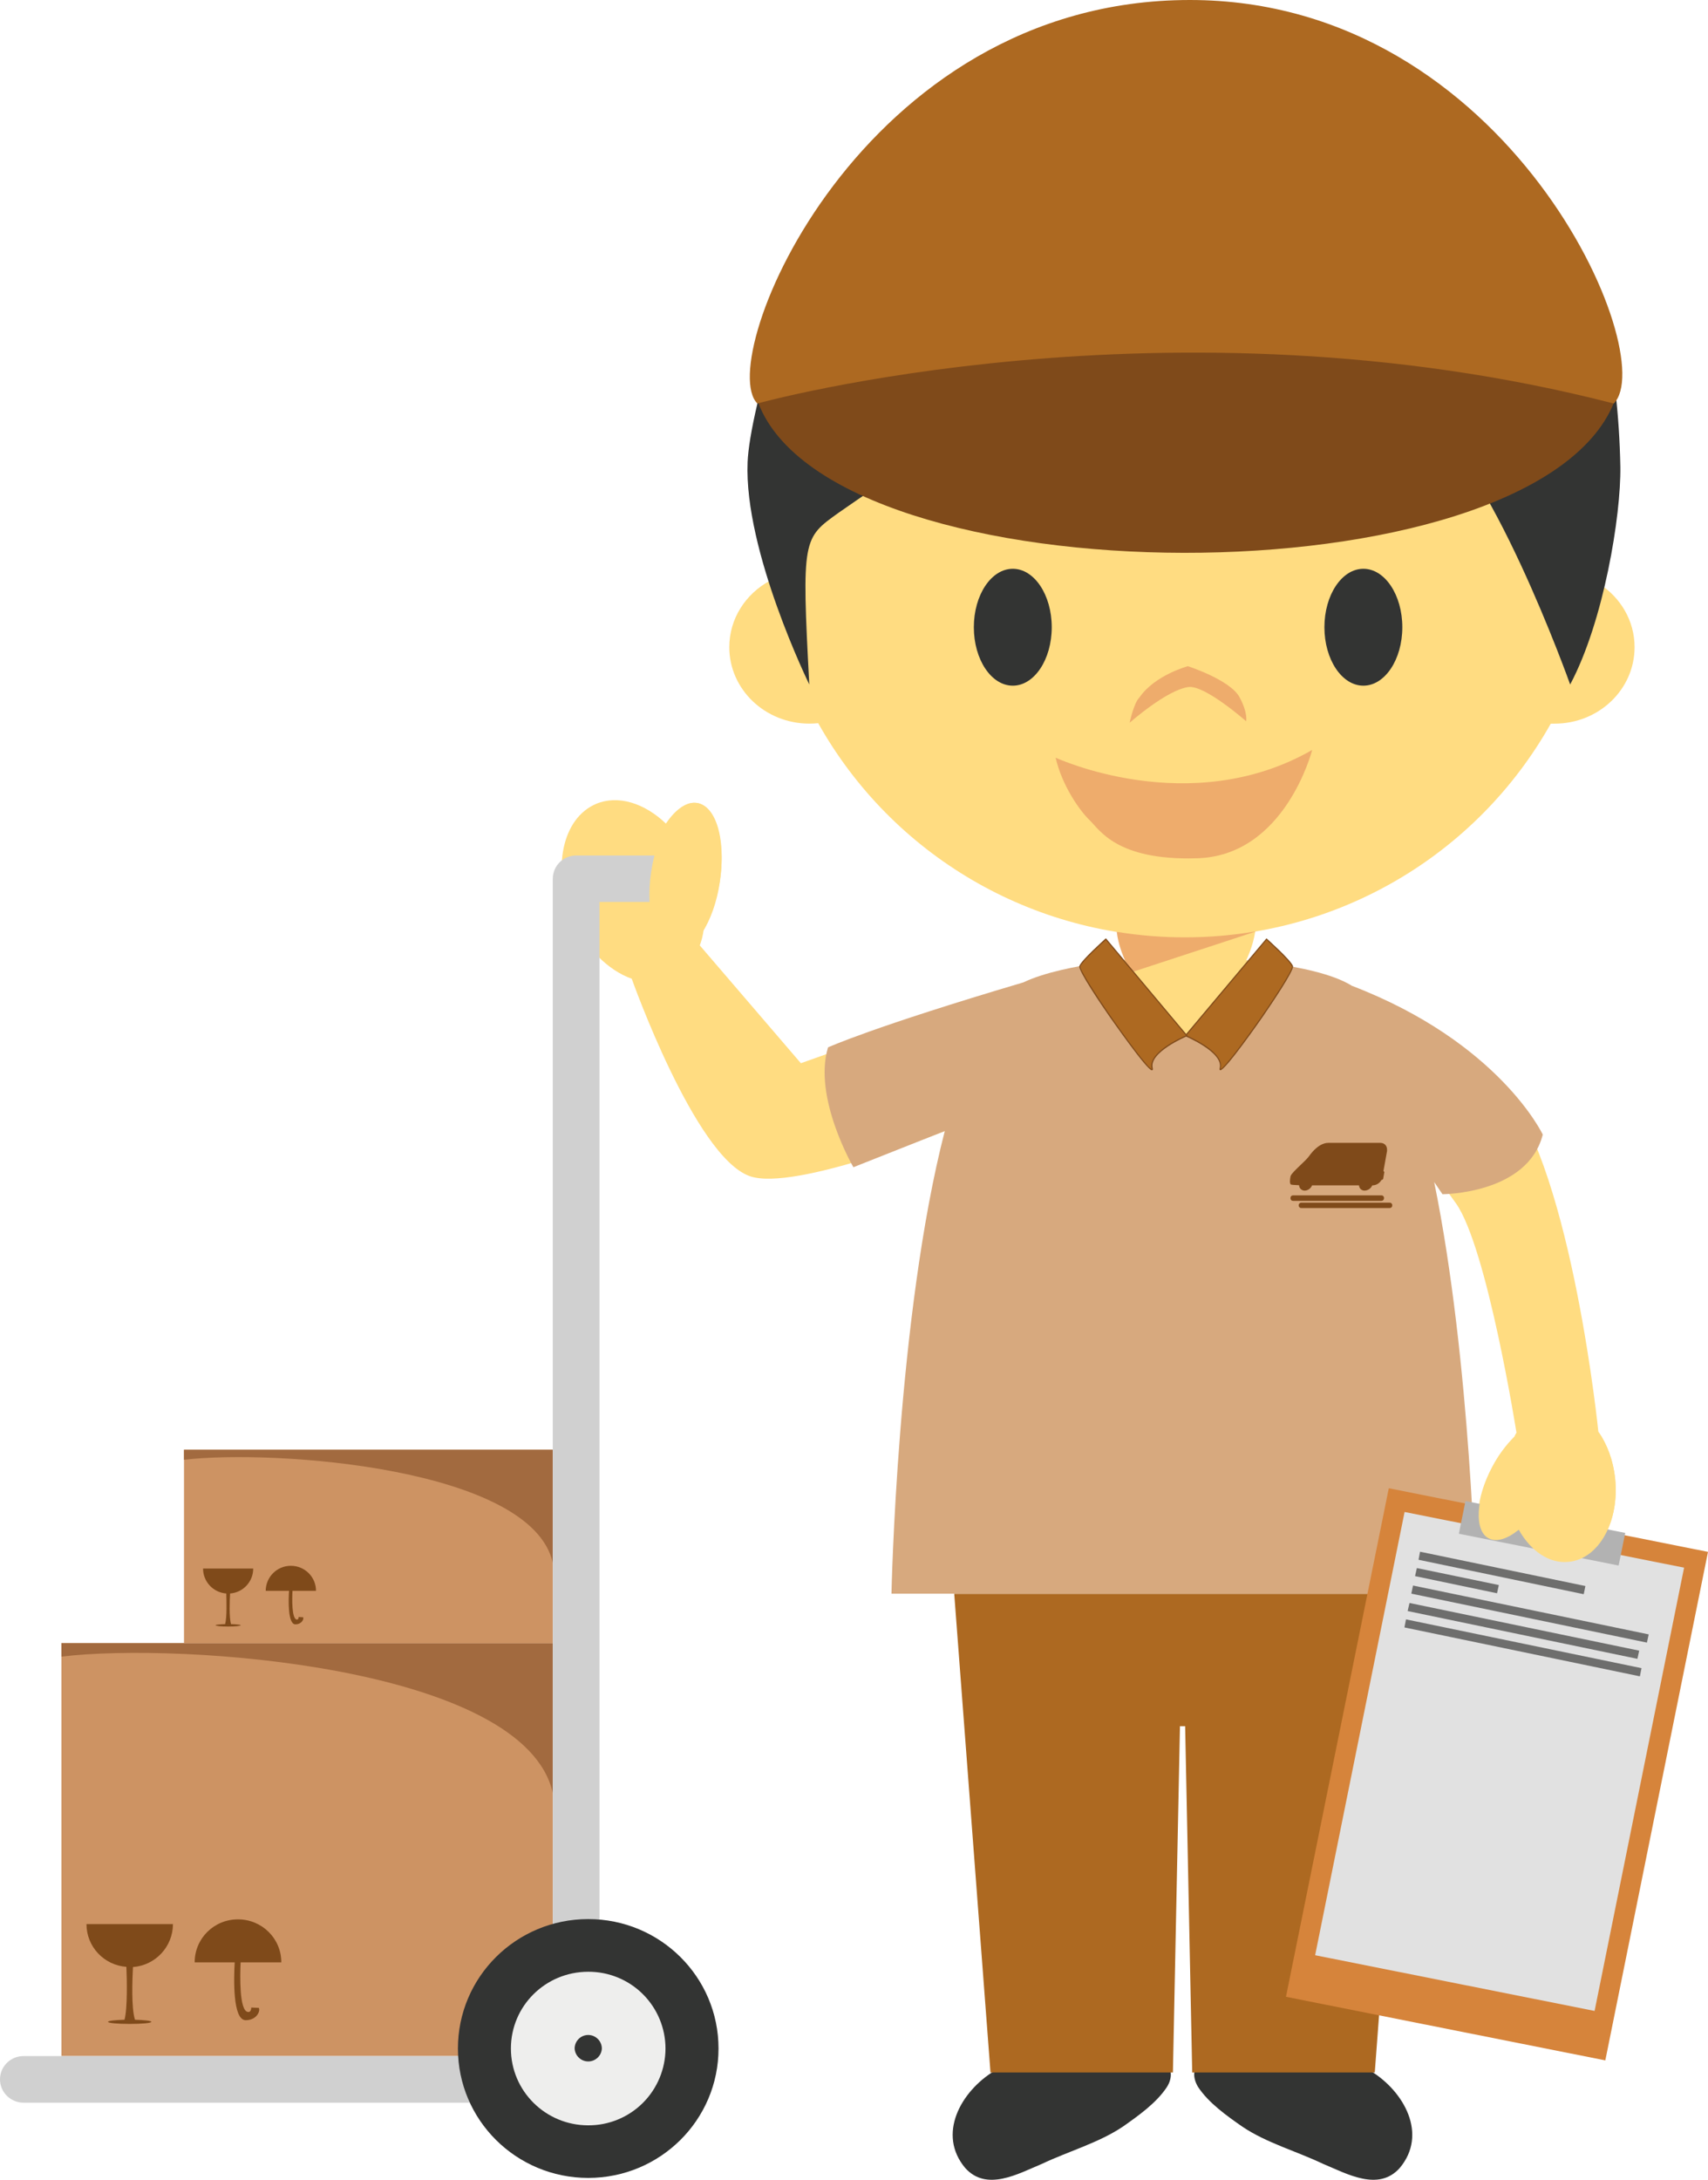 <svg version="1.1" xmlns="http://www.w3.org/2000/svg" xmlns:xlink="http://www.w3.org/1999/xlink" width="87.696" height="111.889" viewBox="0,0,87.696,111.889"><g transform="translate(-195.999,-123.804)"><g data-paper-data="{&quot;isPaintingLayer&quot;:true}" fill-rule="evenodd" stroke="none" stroke-width="1" stroke-linecap="butt" stroke-linejoin="miter" stroke-miterlimit="10" stroke-dasharray="" stroke-dashoffset="0" style="mix-blend-mode: normal"><path d="M273.297,179.763c3.451,4.39 4.775,17.59 4.775,17.59v-0.059c0.444,0.637 0.757,1.465 0.853,2.392c0.232,2.208 -0.828,4.127 -2.374,4.287c-1.01,0.116 -1.974,-0.557 -2.583,-1.648c-0.575,0.468 -1.146,0.658 -1.553,0.441c-0.758,-0.4 -0.668,-2.044 0.203,-3.673c0.299,-0.57 0.682,-1.092 1.136,-1.548c0.03,-0.072 0.067,-0.135 0.107,-0.201c0,0 -1.507,-9.525 -3.112,-11.78c-0.8,-1.129 -1.326,-1.767 -1.506,-2.27c-0.145,-0.4 -0.3,-1.164 -0.371,-1.456c-0.52,-2.265 -3.336,-7.369 -3.336,-7.369c0,0 6.074,3.156 7.76,5.294M226.603,165.068c1.127,-0.475 2.489,-0.04 3.587,1.01c0.495,-0.74 1.085,-1.155 1.637,-1.05c1.018,0.195 1.5,2.135 1.07,4.33c-0.163,0.838 -0.436,1.594 -0.773,2.194c-0.035,0.267 -0.101,0.528 -0.195,0.78l5.19,6.047l11.002,-3.91c0,0 -1.873,2.945 -2.334,4.02c-0.333,0.781 -0.991,3.26 -0.991,3.26c0,0 -8.029,3.251 -10.311,2.424c-2.816,-1.01 -6.05,-10.13 -6.05,-10.13c-1.214,-0.43 -2.393,-1.582 -3.064,-3.174c-1.052,-2.472 -0.503,-5.065 1.232,-5.8" data-paper-data="{&quot;origPos&quot;:null}" fill="#ffdc81"/><path d="M199.152,208.147h25.23v21.194h-25.229z" fill="#cd9363"/><path d="M199.153,208.148h25.23v7.699c-1.428,-6.497 -19.102,-7.759 -25.23,-7.007z" fill="#a26a3f"/><path d="M202.826,224.773c-0.03,0.587 -0.096,2.092 0.104,2.705c0.48,0.014 0.841,0.055 0.841,0.107c0,0.064 -0.497,0.108 -1.111,0.108c-0.618,0 -1.114,-0.044 -1.114,-0.108c0,-0.052 0.36,-0.093 0.846,-0.107c0.161,-0.608 0.122,-2.118 0.096,-2.715c-1.144,-0.084 -2.049,-1.03 -2.049,-2.194h4.44c-0.003,1.158 -0.898,2.119 -2.053,2.204M209.289,226.87c0.091,0.169 -0.125,0.638 -0.68,0.631c-0.67,-0.01 -0.606,-2.158 -0.56,-2.968h-2.055c0,-1.229 0.993,-2.208 2.223,-2.208c1.228,0 2.226,0.978 2.226,2.208h-2.09c-0.031,0.711 -0.069,2.447 0.361,2.544c0.194,0.042 0.184,-0.226 0.184,-0.226z" fill="#7f4a1a"/><path d="M205.447,198.22h18.935v9.929h-18.935z" fill="#cd9363"/><path d="M224.381,198.221v5.806c-1.072,-4.869 -14.241,-5.84 -18.936,-5.293v-0.513z" fill="#a26a3f"/><path d="M207.813,205.598c-0.021,0.34 -0.057,1.218 0.048,1.572c0.293,0.009 0.498,0.034 0.498,0.057c0,0.038 -0.293,0.068 -0.654,0.068c-0.349,0 -0.64,-0.03 -0.64,-0.068c0,-0.023 0.211,-0.047 0.494,-0.057c0.096,-0.354 0.069,-1.232 0.057,-1.572c-0.669,-0.05 -1.191,-0.604 -1.191,-1.28h2.575c0.002,0.672 -0.517,1.232 -1.188,1.28M211.564,206.819c0.048,0.101 -0.077,0.363 -0.402,0.363c-0.386,-0.003 -0.358,-1.25 -0.321,-1.721h-1.199c0.003,-0.71 0.58,-1.284 1.29,-1.284c0.718,0 1.292,0.575 1.292,1.284h-1.207c-0.023,0.418 -0.04,1.417 0.21,1.475c0.109,0.02 0.103,-0.13 0.103,-0.13z" fill="#7f4a1a"/><path d="M231.445,167.717c0.662,-0.002 1.201,0.533 1.204,1.195c-0.007,0.66 -0.544,1.19 -1.204,1.188h-4.664v59.945c0,0.663 -0.537,1.197 -1.195,1.197c-0.666,0 -1.204,-0.534 -1.204,-1.197v-61.133c0,-0.665 0.538,-1.195 1.203,-1.195h5.86" fill="#d0d0d0"/><path d="M224.565,230.54c-0.003,0.66 -0.539,1.194 -1.199,1.195h-26.16c-0.667,0 -1.207,-0.54 -1.207,-1.195c0,-0.662 0.54,-1.197 1.207,-1.197h26.159c0.664,0 1.2,0.535 1.2,1.197" fill="#d0d0d0"/><path d="M219.511,228.955c0,-3.673 2.992,-6.644 6.69,-6.644c3.694,0 6.69,2.971 6.69,6.644c0,3.669 -2.996,6.642 -6.69,6.642c-3.698,0 -6.69,-2.973 -6.69,-6.642" fill="#333433"/><path d="M222.231,228.955c0,-2.181 1.772,-3.94 3.97,-3.94c1.049,-0.006 2.057,0.407 2.802,1.146c0.744,0.739 1.164,1.745 1.165,2.794c-0.002,1.049 -0.421,2.055 -1.165,2.795c-0.744,0.74 -1.752,1.153 -2.802,1.148c-2.198,0 -3.97,-1.767 -3.97,-3.943" fill="#eeeeed"/><path d="M225.503,228.955c0.002,-0.384 0.314,-0.695 0.698,-0.695c0.384,0.001 0.696,0.311 0.7,0.695c-0.02,0.372 -0.327,0.663 -0.699,0.663c-0.372,0 -0.679,-0.291 -0.699,-0.663" fill="#333433"/><path d="M232.96,169.079c-0.311,2.098 -1.358,3.684 -2.337,3.532c-0.97,-0.144 -1.504,-1.959 -1.192,-4.05c0.314,-2.098 1.358,-3.683 2.341,-3.542c0.965,0.152 1.502,1.962 1.188,4.06" data-paper-data="{&quot;origPos&quot;:null}" fill="#ffdc81"/><path d="M257.334,230.118c-0.06,0.245 0.02,0.553 0.18,0.812c0.54,0.819 1.474,1.48 2.27,2.035c1.23,0.83 2.786,1.263 4.134,1.905c1.236,0.513 2.853,1.442 3.949,0.218c1.453,-1.732 0.222,-3.927 -1.477,-4.97zM256.094,230.118c0.061,0.245 -0.014,0.553 -0.18,0.812c-0.536,0.819 -1.473,1.48 -2.263,2.035c-1.236,0.83 -2.785,1.263 -4.142,1.905c-1.232,0.513 -2.852,1.442 -3.952,0.218c-1.453,-1.732 -0.223,-3.927 1.477,-4.97z" fill="#333433"/><path d="M268.43,205.615l-1.844,24.569h-9.374l-0.363,-17.775h-0.266l-0.362,17.775h-9.366l-1.862,-24.569z" fill="#ad6921"/><path d="M238.513,177.566c0,0 2.282,-1.043 10.032,-3.336c2.148,-1.028 6.504,-1.268 6.504,-1.268l1.651,0.053h0.138l1.65,-0.019c0,0 4.935,0.194 6.893,1.39v0.007c7.603,2.91 9.83,7.65 9.83,7.65c-0.777,3.06 -5.15,3.06 -5.15,3.06l-0.425,-0.625c1.896,9.293 2.133,21.128 2.133,21.128h-29.998c0,0 0.289,-14.261 2.737,-23.746l-4.692,1.858c0,0 -2.084,-3.572 -1.303,-6.152" fill="#d7a97e"/><path d="M267.07,183.96c0.012,0.009 0.012,0.026 0,0.038l-0.008,0.055l-0.042,0.237c0,0.046 -0.04,0.079 -0.088,0.079h-0.002c-0.089,0.166 -0.259,0.273 -0.447,0.28h-0.025c-0.069,0.159 -0.223,0.264 -0.396,0.27c-0.159,0 -0.277,-0.118 -0.287,-0.27h-2.409c-0.057,0.152 -0.22,0.27 -0.377,0.27c-0.156,0.002 -0.285,-0.121 -0.29,-0.277c-0.232,-0.01 -0.417,-0.019 -0.433,-0.046c-0.063,-0.094 -0.027,-0.281 -0.007,-0.404v-0.012h0.007c0,-0.009 0.004,-0.011 0.004,-0.023c0.104,-0.231 0.783,-0.766 0.956,-1.026c0.041,-0.056 0.083,-0.114 0.14,-0.176c0,-0.012 0.006,-0.017 0.018,-0.017v-0.002c0.009,-0.009 0.011,-0.009 0.011,-0.019v-0.008c0.017,0 0.017,-0.004 0.017,-0.008h0.004c0.008,-0.007 0.008,-0.013 0.012,-0.021h0.003c0,-0.007 0.012,-0.01 0.02,-0.01v-0.01c0.003,0 0.007,-0.008 0.007,-0.014c0.016,-0.011 0.033,-0.026 0.044,-0.032v-0.004c0.18,-0.175 0.429,-0.342 0.693,-0.342h2.681c0.211,0 0.351,0.158 0.34,0.367c0.003,0 0.003,0 0,0.007v0.046l-0.012,0.067l-0.174,0.967c0,0.004 0.012,0.004 0.012,0.007c0.017,0 0.017,0.008 0.02,0.016h0.008v0.015M267.059,185.29c0,-0.073 -0.059,-0.128 -0.128,-0.128h-4.542c-0.074,0 -0.13,0.055 -0.13,0.128v0.028c-0,0.034 0.014,0.067 0.038,0.091c0.024,0.024 0.058,0.037 0.092,0.036h4.542c0.07,-0.001 0.126,-0.057 0.128,-0.127zM267.483,185.664c0,-0.07 -0.057,-0.127 -0.13,-0.127h-4.547c-0.064,0 -0.127,0.058 -0.127,0.128v0.02c0.001,0.07 0.057,0.127 0.127,0.128h4.547c0.034,0.001 0.068,-0.012 0.092,-0.036c0.025,-0.024 0.038,-0.057 0.038,-0.092z" fill="#7f4a1a"/><path d="M267.306,200.196l16.389,3.266l-5.272,26.102l-16.397,-3.264z" fill="#d6843b"/><path d="M268.116,201.415l14.351,2.858l-4.595,22.753l-14.348,-2.86z" fill="#e1e1e1"/><path d="M275.492,201.019c-0.421,-0.086 -0.815,0.138 -0.909,0.501l1.552,0.312c0.057,-0.371 -0.22,-0.726 -0.643,-0.813zM271.243,200.851l2.929,0.587c0.128,-0.568 0.746,-0.92 1.398,-0.79c0.647,0.129 1.082,0.692 0.982,1.269l2.894,0.572l-0.34,1.674l-8.203,-1.631l0.34,-1.68z" fill="#b2b2b2"/><path d="M277.314,205.635l-8.481,-1.767l0.078,-0.414l8.489,1.761zM272.863,205.587l-4.21,-0.88l0.094,-0.414l4.208,0.872zM280.559,208.12l-12.097,-2.514l0.087,-0.416l12.101,2.508zM280.071,208.953l-11.798,-2.453l0.096,-0.414l11.794,2.447zM280.198,209.851l-12.089,-2.51l0.079,-0.414l12.092,2.504z" fill="#6e6e6d"/><path d="M278.926,199.703c0.229,2.199 -0.83,4.11 -2.367,4.27c-1.008,0.116 -1.968,-0.557 -2.58,-1.647c-0.578,0.467 -1.142,0.657 -1.548,0.441c-0.75,-0.398 -0.662,-2.032 0.207,-3.66c0.329,-0.619 0.723,-1.146 1.133,-1.541c0.034,-0.066 0.091,-0.161 0.12,-0.226l4.187,0.004c0.448,0.636 0.75,1.438 0.848,2.36M260.513,173.145c-1.066,-0.11 -1.858,-0.14 -1.858,-0.14l-1.655,0.061h-0.143l-1.651,-0.089c0,0 -0.867,0.043 -2.011,0.18l3.727,3.823zM278.096,153.761c1.102,0.705 1.829,1.898 1.829,3.264c0,2.17 -1.84,3.924 -4.102,3.924h-0.2c-3.821,6.792 -11.014,10.988 -18.807,10.971c-7.797,0.01 -14.991,-4.195 -18.807,-10.995c-0.152,0.015 -0.299,0.023 -0.455,0.023c-2.268,0 -4.11,-1.754 -4.11,-3.924c0,-1.464 0.838,-2.734 2.079,-3.408c-0.145,-1.003 -0.221,-2.032 -0.221,-3.072c0,-11.803 9.636,-21.368 21.514,-21.368c11.891,0 21.525,9.565 21.525,21.368c0,1.098 -0.09,2.169 -0.245,3.216" data-paper-data="{&quot;origPos&quot;:null}" fill="#ffdc81"/><path d="M279.195,147.762c0.036,2.507 -0.85,7.938 -2.577,11.178c0,0 -4.233,-11.898 -7.713,-13.782c-4.265,-2.301 -15.5,1.02 -19.307,-1.966c-0.629,-0.495 -0.562,-1.62 -0.562,-1.62c0,0 -0.73,1.429 -1.07,1.834c-1.853,2.084 -6.63,5.107 -8.913,6.72c-1.821,1.307 -1.905,1.292 -1.501,8.814c0,0 -3.358,-6.846 -3.168,-11.412c0.051,-1.318 0.694,-4.242 1.744,-7.21c3.932,-7.821 11.946,-12.749 20.7,-12.728c10.412,0 19.212,6.838 22.107,16.243c0.15,1.305 0.236,2.617 0.26,3.93" fill="#333433"/><path d="M255.143,174.371c-1.004,0 -1.816,-2.147 -1.816,-3.124h7.15c0,0.977 -0.805,3.123 -1.819,3.123h-3.515" data-paper-data="{&quot;origPos&quot;:null}" fill="#ffdc81"/><path d="M254.095,173.71c-0.405,-0.612 -0.69,-1.461 -0.757,-2.075c2.362,0.386 4.772,0.378 7.132,-0.022l-0.017,0.013l-6.358,2.084" fill="#eeac6c"/><path d="M261.033,172.016c0,0 1.216,1.078 1.333,1.39c0.115,0.308 -3.928,6.067 -3.713,5.221c0.203,-0.838 -1.783,-1.662 -1.783,-1.662z" fill="#ad6921"/><path d="M256.916,176.954c0.282,0.121 1.96,0.88 1.759,1.687v0.038c0.181,-0.06 1.308,-1.54 2.408,-3.156c0.901,-1.34 1.284,-2.026 1.255,-2.103c-0.11,-0.285 -1.138,-1.21 -1.307,-1.367l-4.115,4.9zM258.625,178.724c-0.017,-0.017 -0.017,-0.051 0,-0.104c0.191,-0.806 -1.754,-1.617 -1.768,-1.628l-0.042,-0.012l4.209,-5.01l0.023,0.017c0.048,0.046 1.224,1.092 1.34,1.402c0.08,0.21 -1.164,2.035 -1.547,2.594c-0.076,0.112 -1.917,2.758 -2.183,2.758c-0.013,-0.001 -0.024,-0.007 -0.032,-0.017z" fill="#7f4a1a"/><path d="M256.935,176.965c0,0 -1.99,0.824 -1.781,1.662c0.214,0.846 -3.834,-4.913 -3.71,-5.221c0.117,-0.312 1.334,-1.39 1.334,-1.39z" fill="#ad6921"/><path d="M256.888,176.953c-0.285,0.124 -1.957,0.88 -1.764,1.688c0.004,0.02 0.004,0.032 0.004,0.038c-0.182,-0.059 -1.303,-1.539 -2.402,-3.154c-0.904,-1.342 -1.281,-2.022 -1.26,-2.106c0.112,-0.285 1.138,-1.21 1.312,-1.366zM255.143,178.744c0.016,-0.001 0.031,-0.008 0.042,-0.02c0.01,-0.017 0.01,-0.051 0,-0.104c-0.197,-0.806 1.743,-1.617 1.764,-1.629l0.038,-0.011l-4.201,-5.01l-0.033,0.017c-0.042,0.045 -1.222,1.092 -1.337,1.402c-0.082,0.209 1.167,2.046 1.556,2.603c0.084,0.112 1.913,2.752 2.171,2.752zM234.937,144.498c0,0 7.771,-6.9 21.747,-6.9c11.511,0 22.173,6.9 22.173,6.9c-4.255,10.305 -39.996,10.182 -43.92,0" fill="#7f4a1a"/><path d="M234.885,144.516c-2.24,-2.228 5.249,-20.712 22.208,-20.712c16.437,0 24.2,18.303 21.763,20.712c-22.826,-5.878 -43.971,0 -43.971,0" fill="#ad6921"/><path d="M250,156c0,1.657 -0.895,3 -2,3c-1.105,0 -2,-1.343 -2,-3c0,-1.657 0.895,-3 2,-3c1.105,0 2,1.343 2,3M268,156c0,1.657 -0.895,3 -2,3c-1.105,0 -2,-1.343 -2,-3c0,-1.657 0.895,-3 2,-3c1.105,0 2,1.343 2,3" fill="#333433"/><path d="M257.02,159.069c-1.125,0.153 -3.02,1.834 -3.02,1.834c0,0 0.207,-1.009 0.503,-1.299c0.8,-1.156 2.487,-1.604 2.487,-1.604c0,0 2.173,0.703 2.65,1.588c0.443,0.824 0.34,1.238 0.34,1.238c0,0 -2.121,-1.871 -2.96,-1.756z" fill="#eeac6c"/><path d="M250.2,162.696c0,0 6.897,3.208 13.172,-0.397c0,0 -1.39,5.47 -5.95,5.561c-4.115,0.122 -4.984,-1.492 -5.477,-1.956c-0.492,-0.463 -1.42,-1.772 -1.745,-3.208" fill="#eeac6c"/></g></g></svg>